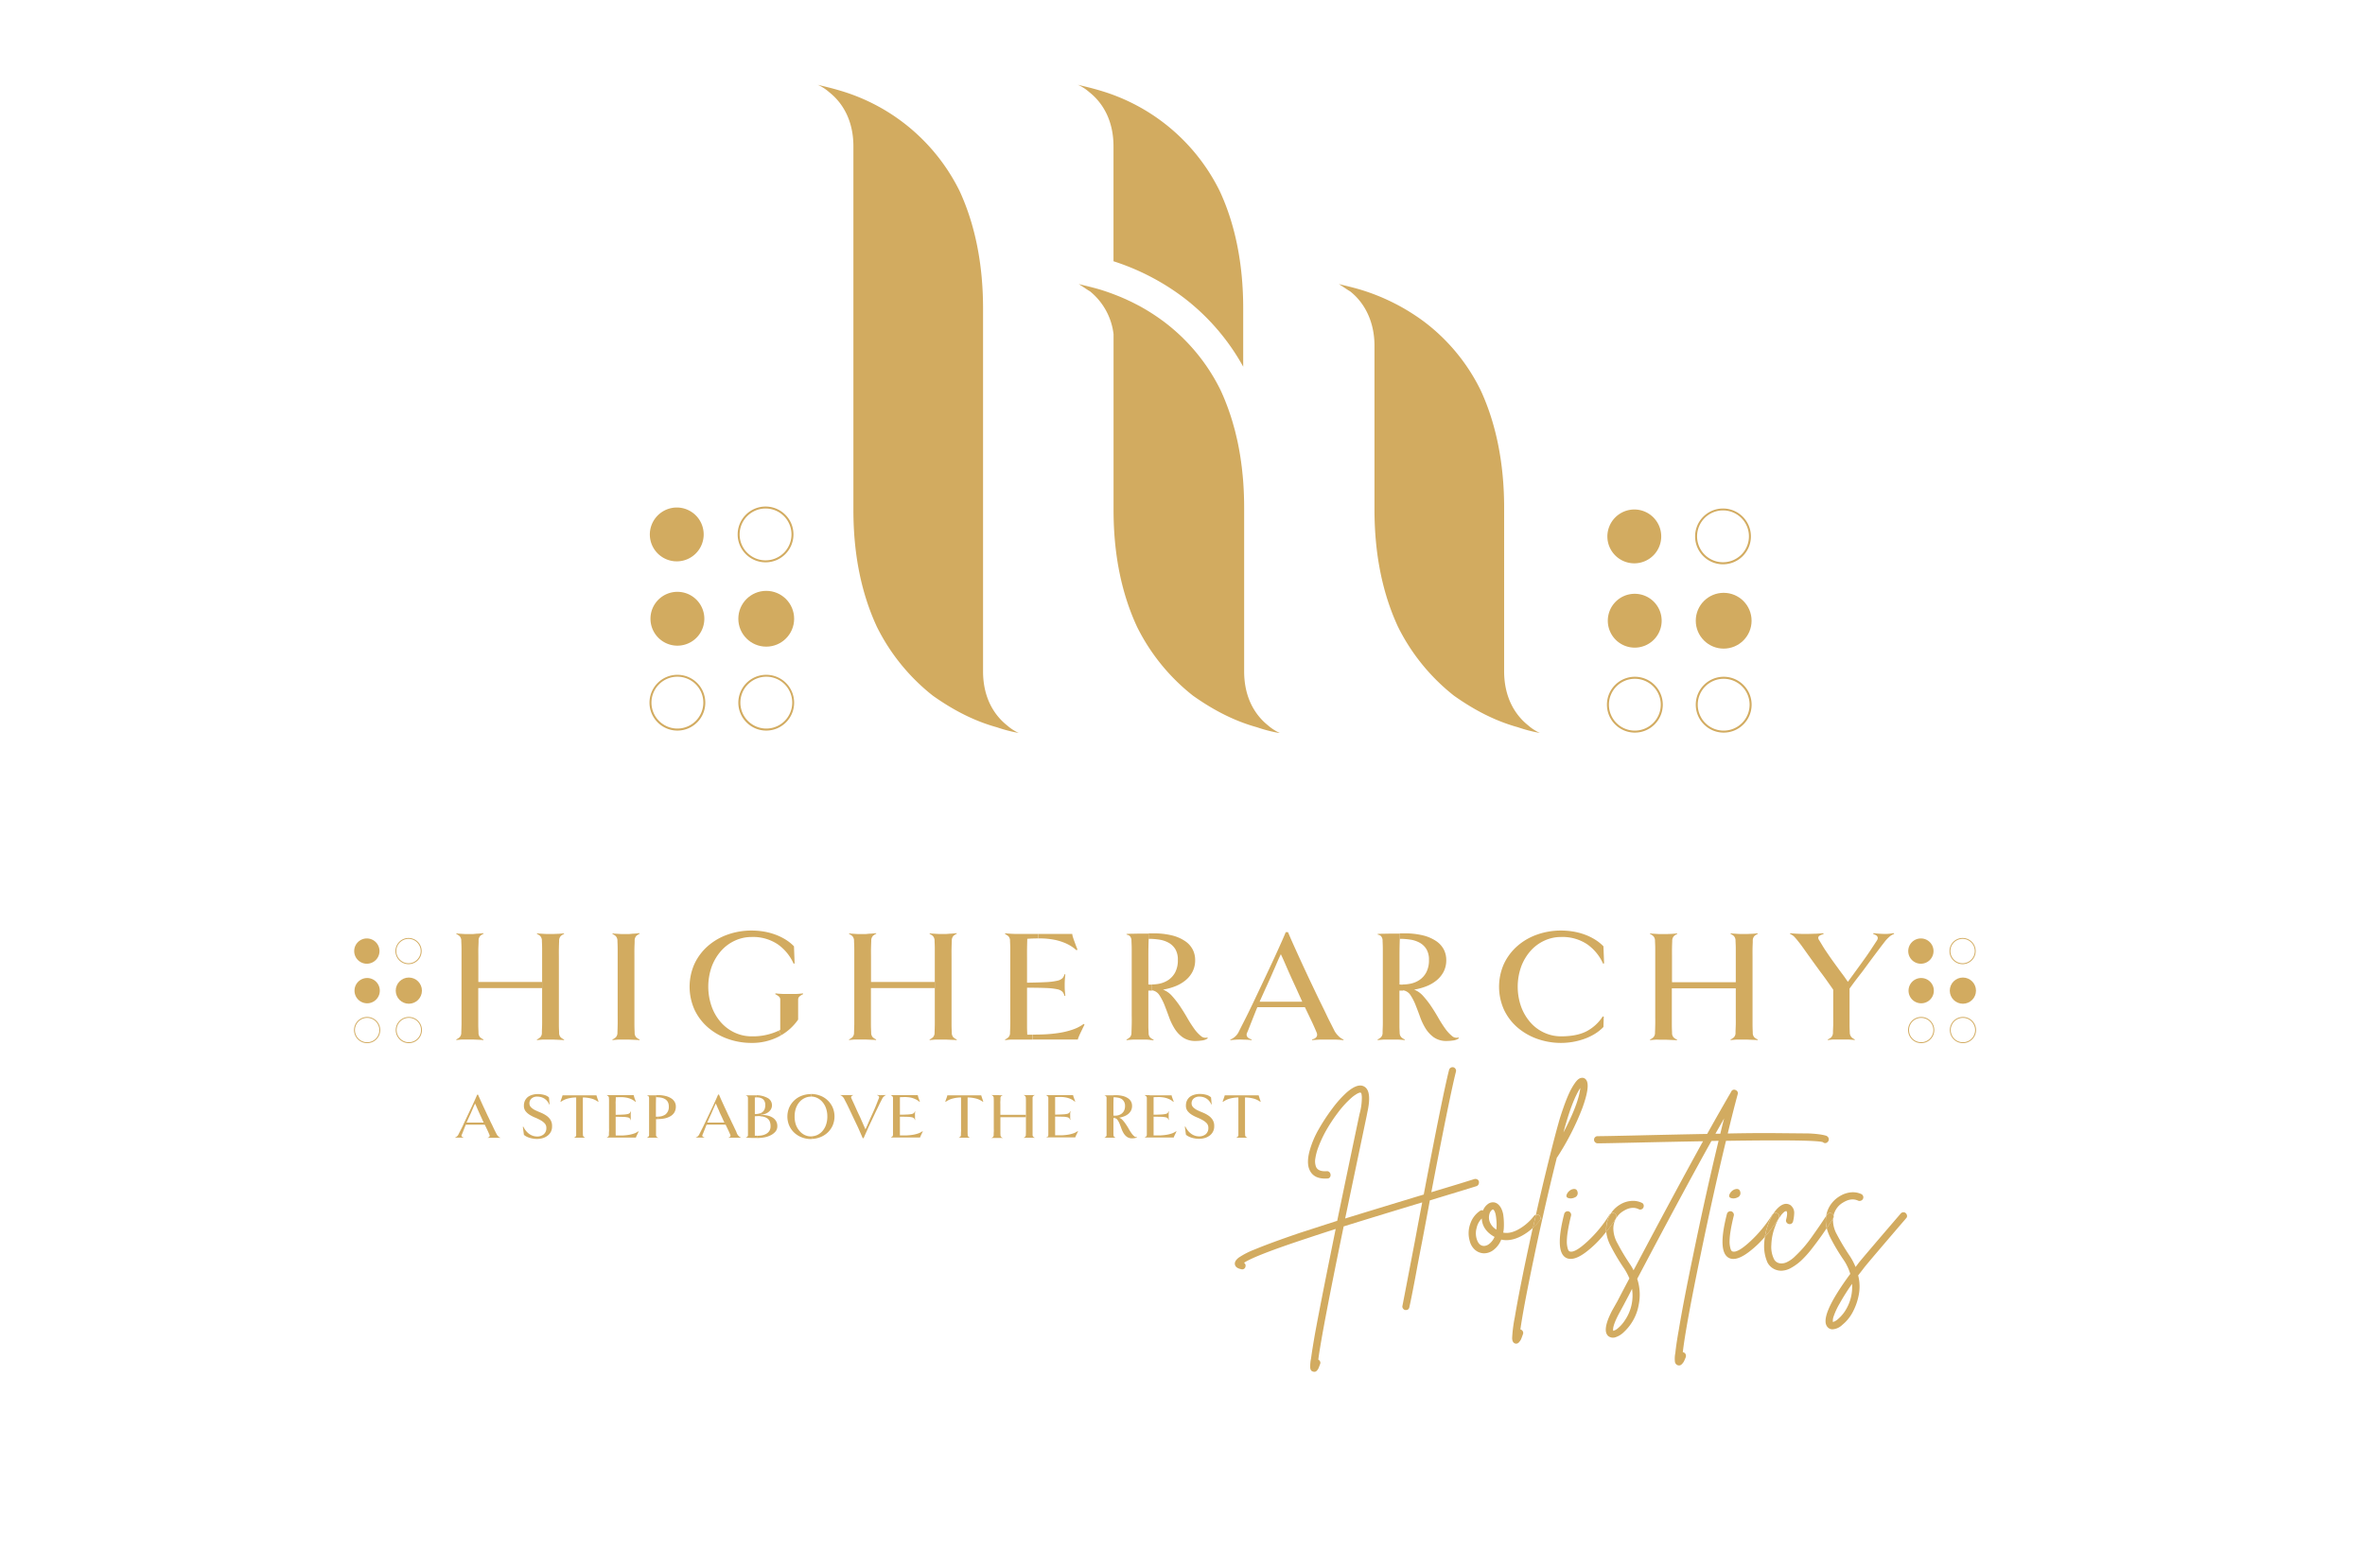 <svg id="Layer_1" data-name="Layer 1" xmlns="http://www.w3.org/2000/svg" viewBox="0 0 1137.35 754.45"><defs><style>.cls-1{fill:#d2ab60;}</style></defs><circle class="cls-1" cx="828.93" cy="298.6" r="13.42"/><path class="cls-1" d="M828.93,325.56A13.43,13.43,0,1,1,815.51,339,13.43,13.43,0,0,1,828.93,325.56ZM841.4,339a12.47,12.47,0,1,0-12.47,12.47A12.49,12.49,0,0,0,841.4,339Z"/><path class="cls-1" d="M828.61,244.62A13.42,13.42,0,1,1,815.19,258,13.43,13.43,0,0,1,828.61,244.62ZM841.08,258a12.47,12.47,0,1,0-12.47,12.47A12.48,12.48,0,0,0,841.08,258Z"/><path class="cls-1" d="M786.21,325.56A13.43,13.43,0,1,1,772.79,339,13.43,13.43,0,0,1,786.21,325.56ZM798.68,339a12.47,12.47,0,1,0-12.47,12.47A12.49,12.49,0,0,0,798.68,339Z"/><path class="cls-1" d="M786.21,285.65a12.95,12.95,0,1,1-13,13A12.94,12.94,0,0,1,786.21,285.65Z"/><path class="cls-1" d="M785.89,245.09A12.95,12.95,0,1,1,773,258,13,13,0,0,1,785.89,245.09Z"/><path class="cls-1" d="M735.07,349.07a21.71,21.71,0,0,0,5.45,3.51A69.64,69.64,0,0,1,730,349.85c-11.31-3.11-21.44-8.58-30.79-15.2a97.21,97.21,0,0,1-26.9-33.13C664.92,285.54,661,266.83,661,245V166.27c0-10.91-4.29-20.26-11.7-26.11-2-1.18-3.5-2.34-5.46-3.51,3.13.78,6.64,1.56,10.52,2.72a99.78,99.78,0,0,1,30.8,15.6,92,92,0,0,1,26.89,32.74c7.41,16,11.3,35.08,11.3,56.51V323C723.37,334.26,727.66,343.23,735.07,349.07Z"/><path class="cls-1" d="M615.41,352.58c-.19,0-.39,0-.6-.09l.21.09a68.74,68.74,0,0,1-10.52-2.73c-11.31-3.11-21.44-8.58-30.79-15.2a96.86,96.86,0,0,1-26.9-33.13c-7.41-16-11.29-34.69-11.29-56.12V160.77a31.3,31.3,0,0,0-11.31-20.61c-2-1.18-3.5-2.34-5.46-3.51,3.12.78,6.64,1.56,10.54,2.72,2.12.66,4.19,1.38,6.23,2.15,1.07.41,2.15.84,3.21,1.27a.52.52,0,0,0,.15.06l2.64,1.15c.29.14.57.26.86.41.94.42,1.86.86,2.77,1.33s2.08,1.06,3.1,1.61A99.35,99.35,0,0,1,560.07,155,92,92,0,0,1,587,187.71c.47,1,.9,2,1.33,3a.52.52,0,0,1,.06.15c.38.88.75,1.76,1.09,2.67.12.3.24.6.35.9.24.6.46,1.21.68,1.82.14.36.27.72.39,1.09.35,1,.68,1.94,1,2.93s.61,1.93.9,2.9a5.36,5.36,0,0,1,.14.54c.27.91.53,1.84.78,2.76.11.38.2.75.3,1.14.22.92.45,1.87.67,2.81s.47,2,.68,3.07q.51,2.52.94,5.1c.12.73.24,1.46.34,2.21.16,1.05.3,2.11.43,3.18.08.47.12.93.18,1.41.09.76.17,1.54.24,2.31.06.5.12,1,.15,1.48.11,1.08.2,2.16.27,3.25q.4,5.78.4,11.8V323c0,11.31,4.28,20.28,11.69,26.12A22.07,22.07,0,0,0,615.41,352.58Z"/><path class="cls-1" d="M597.87,148.34V176.4A106.49,106.49,0,0,0,569,143a113.07,113.07,0,0,0-33.51-17.32V70.38c0-11.29-4.29-20.26-11.7-26.1a21.21,21.21,0,0,0-5.46-3.51c3.11.78,6.62,1.55,10.52,2.73a93.41,93.41,0,0,1,57.69,48.33C594,107.81,597.87,126.91,597.87,148.34Z"/><path class="cls-1" d="M484.46,349.07a21.71,21.71,0,0,0,5.45,3.51,69,69,0,0,1-10.52-2.73c-11.31-3.11-21.44-8.58-30.79-15.2a97.09,97.09,0,0,1-26.9-33.13c-7.41-16-11.29-34.69-11.29-56.12v-175c0-11.29-4.29-20.26-11.7-26.1a21.21,21.21,0,0,0-5.46-3.51c3.13.78,6.62,1.55,10.52,2.73a93.41,93.41,0,0,1,57.69,48.33c7.4,16,11.3,35.08,11.3,56.51V323C472.76,334.26,477.05,343.23,484.46,349.07Z"/><circle class="cls-1" cx="368.49" cy="297.65" r="13.42"/><path class="cls-1" d="M368.49,324.61A13.42,13.42,0,1,1,355.07,338,13.43,13.43,0,0,1,368.49,324.61ZM381,338a12.47,12.47,0,1,0-12.47,12.47A12.49,12.49,0,0,0,381,338Z"/><path class="cls-1" d="M368.17,243.67a13.42,13.42,0,1,1-13.42,13.42A13.43,13.43,0,0,1,368.17,243.67Zm12.47,13.42a12.47,12.47,0,1,0-12.47,12.47A12.48,12.48,0,0,0,380.64,257.09Z"/><path class="cls-1" d="M325.77,324.61A13.42,13.42,0,1,1,312.35,338,13.43,13.43,0,0,1,325.77,324.61ZM338.24,338a12.47,12.47,0,1,0-12.47,12.47A12.49,12.49,0,0,0,338.24,338Z"/><path class="cls-1" d="M325.77,284.7a12.95,12.95,0,1,1-12.95,12.95A12.94,12.94,0,0,1,325.77,284.7Z"/><path class="cls-1" d="M325.45,244.14a12.95,12.95,0,1,1-12.94,12.95A13,13,0,0,1,325.45,244.14Z"/><circle class="cls-1" cx="943.97" cy="476.55" r="6.3"/><path class="cls-1" d="M944,489.65a5.86,5.86,0,1,0,5.85,5.86A5.86,5.86,0,0,0,944,489.65Zm0,12.16a6.3,6.3,0,1,1,6.3-6.3A6.31,6.31,0,0,1,944,501.81Z"/><path class="cls-1" d="M943.82,463.37a5.86,5.86,0,1,0-5.85-5.85A5.86,5.86,0,0,0,943.82,463.37Zm-6.3-5.85a6.3,6.3,0,1,1,6.3,6.3A6.31,6.31,0,0,1,937.52,457.52Z"/><path class="cls-1" d="M923.92,470.48a6.08,6.08,0,1,1-6.08,6.07A6.07,6.07,0,0,1,923.92,470.48Z"/><path class="cls-1" d="M923.77,451.44a6.08,6.08,0,1,1-6.08,6.08A6.08,6.08,0,0,1,923.77,451.44Z"/><path class="cls-1" d="M929.77,495.51a5.85,5.85,0,1,0-5.85,5.85A5.86,5.86,0,0,0,929.77,495.51Zm.45,0a6.3,6.3,0,1,1-6.3-6.3A6.31,6.31,0,0,1,930.22,495.51Z"/><path class="cls-1" d="M878.5,590.79c.93-1.4,2-2.94,3-4.63a.35.35,0,0,0,.05-.08c0,.24,0,.48-.05.72a14.37,14.37,0,0,0,1.9,7.09,108.77,108.77,0,0,0,6.15,10.26,30,30,0,0,1,2.8,5.33c.48-.6,1-1.27,1.53-2q2.54-3.16,20.16-23.67a1.72,1.72,0,0,1,1.17-.64,1.53,1.53,0,0,1,1.27.41,1.94,1.94,0,0,1,.63,1.22,1.45,1.45,0,0,1-.45,1.26q-17.54,20.43-20.06,23.59c-1,1.33-2,2.62-3,3.89a21.2,21.2,0,0,1,.18,9.94,29,29,0,0,1-3.07,8.22,19.48,19.48,0,0,1-4.7,5.6,7.45,7.45,0,0,1-4.7,2.17,3.09,3.09,0,0,1-2.26-.9q-4.79-4.61,10.76-25.76a24.48,24.48,0,0,0-3.16-6.68,96.08,96.08,0,0,1-6.69-11.3A21.79,21.79,0,0,1,878.5,590.79Zm8.65,40.11a21.22,21.22,0,0,0,3.52-13.29,104.22,104.22,0,0,0-6.1,9.67,33.88,33.88,0,0,0-2.8,6.1,6.09,6.09,0,0,0-.32,2.58,5.78,5.78,0,0,0,2.44-1.4A17.68,17.68,0,0,0,887.15,630.9Z"/><path class="cls-1" d="M881.81,584.9a1.32,1.32,0,0,1-.22,1.18,11.89,11.89,0,0,1,.2-1.24Z"/><path class="cls-1" d="M881.05,583.77a1.86,1.86,0,0,1,.74,1.07,11.89,11.89,0,0,0-.2,1.24.35.35,0,0,1-.05.08c-1.09,1.69-2.11,3.23-3,4.63a13.72,13.72,0,0,1-.48-4.17,14.79,14.79,0,0,1,.18-1.66l.45-.69a1.8,1.8,0,0,1,1.09-.73A1.56,1.56,0,0,1,881.05,583.77Z"/><path class="cls-1" d="M878.2,585a13.39,13.39,0,0,1,1.76-4.85,14,14,0,0,1,4.75-4.7A12.49,12.49,0,0,1,890,573.6a9.76,9.76,0,0,1,5.15.82,1.81,1.81,0,0,1,.86,1,1.71,1.71,0,0,1-1.09,2.17,1.79,1.79,0,0,1-1.31,0q-3.25-1.53-7.13.81a9.6,9.6,0,0,0-4.73,6.45,1.86,1.86,0,0,0-.74-1.07,1.56,1.56,0,0,0-1.31-.23,1.8,1.8,0,0,0-1.09.73Z"/><path class="cls-1" d="M880.6,499.07a3.35,3.35,0,0,0,.89-2.33c0-1.18.09-2.36.12-3.52s0-2.5,0-4,0-3.33,0-5.42,0-4.66,0-7.71q-1.4-2-3.1-4.41c-1.13-1.6-2.22-3.07-3.25-4.42l-3.56-4.91-2.56-3.57-1.9-2.67c-.54-.77-1.09-1.52-1.66-2.25-.78-1-1.56-2-2.36-2.86a5.84,5.84,0,0,0-2.37-1.71l.08-.38c.36.05.87.1,1.51.15s1.32.09,2,.12l2,.08,1.59,0,1.82,0,2.67-.08c.93,0,1.81-.07,2.63-.12s1.4-.1,1.71-.15l.15.38c-.26.11-.58.22-1,.35a4.37,4.37,0,0,0-1,.51,1.25,1.25,0,0,0-.58.77,1.75,1.75,0,0,0,.35,1.24c.72,1.19,1.4,2.28,2,3.29s1.34,2.07,2.09,3.18,1.61,2.35,2.59,3.72,2.17,3,3.57,4.91c1,1.35,1.79,2.38,2.28,3.1s.94,1.37,1.36,1.94l3.95-5.42,2.9-4c.8-1.11,1.56-2.18,2.29-3.22s1.44-2.1,2.17-3.21,1.6-2.44,2.63-4a2.37,2.37,0,0,0,.43-1.28,1.53,1.53,0,0,0-.39-.89,2.53,2.53,0,0,0-.89-.62l-.93-.39.08-.38c.67.1,1.6.19,2.78.27s2.17.11,2.95.11a17.6,17.6,0,0,0,2.13-.11l2.05-.27.08.38a7,7,0,0,0-2.4,1.48,16.7,16.7,0,0,0-2.4,2.63c-.88,1.13-1.64,2.13-2.29,3l-2.05,2.71c-.73,1-1.55,2.07-2.48,3.33l-3.56,4.84-3,3.88c-1.13,1.49-2.22,3-3.25,4.41V489c0,1.57,0,2.94,0,4.1s.06,2.37.11,3.6a3.35,3.35,0,0,0,.9,2.33,7.8,7.8,0,0,0,1.51,1l-.08.31a10.52,10.52,0,0,0-1.28-.16c-.59-.05-1.23-.09-1.9-.12l-1.89,0h-2.75l-1.9,0q-1,0-1.86.12a10.25,10.25,0,0,0-1.28.16l-.08-.31A7.8,7.8,0,0,0,880.6,499.07Z"/><path class="cls-1" d="M853.62,590.14a26.35,26.35,0,0,0-1.76,8.63,13.23,13.23,0,0,0,1.22,6.82,3.73,3.73,0,0,0,2.62,2.08,5.67,5.67,0,0,0,3.48-.45,14,14,0,0,0,4.15-2.94c1.48-1.41,2.82-2.8,4-4.15a64,64,0,0,0,4.21-5.43q2.38-3.37,3.66-5.24c.75-1.1,1.75-2.6,3-4.5a14.79,14.79,0,0,0-.18,1.66,13.72,13.72,0,0,0,.48,4.17c-.77,1.15-1.49,2.2-2.15,3.15q-2.22,3.16-5,6.73a49,49,0,0,1-5.1,5.69,25.2,25.2,0,0,1-4.84,3.53,10,10,0,0,1-4.79,1.4,7.61,7.61,0,0,1-1.63-.18,7.39,7.39,0,0,1-5-3.8,19.46,19.46,0,0,1-1.58-8.9,28.45,28.45,0,0,1,.36-3.44l.46-.54a80.57,80.57,0,0,0,6.1-8.27l.08.05A21.59,21.59,0,0,0,853.62,590.14Z"/><path class="cls-1" d="M852.77,583.9a2,2,0,0,1,.72-.36,1.73,1.73,0,0,1,1.31.18,1.54,1.54,0,0,1,.76,1.09,1.92,1.92,0,0,1-.22,1.35,80.57,80.57,0,0,1-6.1,8.27l-.46.54a31.78,31.78,0,0,1,1.59-6.09A24.55,24.55,0,0,1,852.77,583.9Z"/><path class="cls-1" d="M853.49,583.54a2,2,0,0,0-.72.36,15.31,15.31,0,0,1,2.16-2.71q2.76-2.7,5.2-1.89a3.81,3.81,0,0,1,1,.49,5.19,5.19,0,0,1,1.08,1.27,4.41,4.41,0,0,1,.64,2.48,18.7,18.7,0,0,1-.55,4,1.73,1.73,0,0,1-.76,1.09,1.76,1.76,0,0,1-2.4-.64,1.58,1.58,0,0,1-.18-1.26c.6-2.29.63-3.68.09-4.16a2.41,2.41,0,0,0-1.13.54,10,10,0,0,0-2,2.4c-.16.23-.31.47-.46.72l-.08-.05a1.92,1.92,0,0,0,.22-1.35,1.54,1.54,0,0,0-.76-1.09A1.73,1.73,0,0,0,853.49,583.54Z"/><path class="cls-1" d="M836.9,573.33a2.19,2.19,0,0,1-1.35,2.71,4.52,4.52,0,0,1-2.08.46c-1.75-.12-2.29-.85-1.63-2.17a4.5,4.5,0,0,1,2.35-2.17C835.7,571.68,836.6,572.07,836.9,573.33Z"/><path class="cls-1" d="M833.78,450.23a7.79,7.79,0,0,0-1.55-1l.08-.31a5.62,5.62,0,0,0,1.35.19l1.86.12c.65.05,1.28.07,1.9.07h1.4l1.35,0,1.9-.08c.67,0,1.3-.07,1.9-.12s1-.1,1.28-.15l.07.31a6.22,6.22,0,0,0-1.59,1,3.29,3.29,0,0,0-.81,2.36c0,1.24-.09,2.52-.11,3.84s0,2.83,0,4.53V488.3c0,1.71,0,3.23,0,4.57s.06,2.64.11,3.87a3.14,3.14,0,0,0,.81,2.33,7,7,0,0,0,1.59,1l-.07.31a8.76,8.76,0,0,0-1.28-.12l-1.9-.08-1.9-.08-1.35,0h-1.4l-1.9,0q-1,0-1.86.12c-.59,0-1,.1-1.35.16l-.08-.31a9.09,9.09,0,0,0,1.55-1,3,3,0,0,0,.85-2.33c0-1.23.09-2.5.12-3.79s0-2.76,0-4.41v-28.2c0-1.55,0-2.93,0-4.14s-.07-2.42-.12-3.61A3.17,3.17,0,0,0,833.78,450.23Z"/><path class="cls-1" d="M830.49,584a1.65,1.65,0,0,1,.81-1.09,1.68,1.68,0,0,1,1.31-.18,1.65,1.65,0,0,1,1,.81,1.61,1.61,0,0,1,.18,1.27q-1.08,4.34-1.58,7.64a31.19,31.19,0,0,0-.45,5,12,12,0,0,0,.36,2.85,3.88,3.88,0,0,0,.54,1.35,1.71,1.71,0,0,0,.41.32q2.34,1,8.54-4.7a61.92,61.92,0,0,0,10.71-13,1.58,1.58,0,0,1,.41-.37,24.55,24.55,0,0,0-2.4,5,31.78,31.78,0,0,0-1.59,6.09,49.17,49.17,0,0,1-7.58,7.19c-3,2.29-5.5,3.43-7.55,3.43a4.67,4.67,0,0,1-1.9-.36Q825.71,602.62,830.49,584Z"/><path class="cls-1" d="M796.79,500.11c-.64,0-1.26.07-1.85.12s-1.05.1-1.36.16l-.08-.31a8.72,8.72,0,0,0,1.55-1,3,3,0,0,0,.85-2.33c.06-1.23.09-2.52.12-3.87s0-2.86,0-4.57V461c0-1.7,0-3.22,0-4.53s-.06-2.6-.12-3.84a3.17,3.17,0,0,0-.85-2.36,7.51,7.51,0,0,0-1.55-1l.08-.31a5.63,5.63,0,0,0,1.36.19l1.85.12c.65.05,1.28.07,1.9.07h1.4l1.35,0,1.9-.08c.67,0,1.3-.07,1.9-.12s1-.1,1.28-.15l.07.31a6.17,6.17,0,0,0-1.58,1,3.25,3.25,0,0,0-.82,2.36c-.05,1.19-.09,2.39-.11,3.61s0,2.59,0,4.14v12.08h30.75v2.95H804v13.17c0,1.65,0,3.12,0,4.41s.06,2.56.11,3.79a3.1,3.1,0,0,0,.82,2.33,7,7,0,0,0,1.58,1l-.07.31a8.76,8.76,0,0,0-1.28-.12l-1.9-.08-1.9-.08-1.35,0h-1.4Z"/><path class="cls-1" d="M777.08,586.16a76.25,76.25,0,0,1-4.59,6.41,12,12,0,0,1,0-1.89,14,14,0,0,1,1.9-6.46,3.54,3.54,0,0,1,.26-.41,2,2,0,0,1,.6-.27,1.73,1.73,0,0,1,1.31.18,1.51,1.51,0,0,1,.76,1.09A1.87,1.87,0,0,1,777.08,586.16Z"/><path class="cls-1" d="M879.1,547a1.59,1.59,0,0,1,.37,1.26,1.78,1.78,0,0,1-.64,1.18,1.53,1.53,0,0,1-2.17,0q-3.7-1.28-46.62-.64-6,24.85-12,53.86-7.24,34.8-8.77,47.81a.8.8,0,0,1,.36.09,1.66,1.66,0,0,1,1,.9,2.09,2.09,0,0,1,.09,1.36c-.37.9-.65,1.58-.86,2a5.31,5.31,0,0,1-1,1.35,1.83,1.83,0,0,1-1.36.68,2.64,2.64,0,0,1-.63-.09,2.07,2.07,0,0,1-1.4-1.9,12.94,12.94,0,0,1,.23-4.06q.36-3.89,1.62-10.94,2.26-13.63,6.78-35.33,6.06-29.55,12.38-55.76c-1.14.06-2.29.09-3.43.09q-13.56,24.32-35.7,66.33a24.31,24.31,0,0,1,.72,12.47,23.32,23.32,0,0,1-7,13,10.2,10.2,0,0,1-4.16,2.62,3.73,3.73,0,0,1-3.34-.45q-3.35-2.62,1.71-12.38L777.8,626q3.8-7.32,5.79-11a29.44,29.44,0,0,0-2.53-4.79,98.41,98.41,0,0,1-6.6-11.11,18.37,18.37,0,0,1-2-6.52,76.25,76.25,0,0,0,4.59-6.41l.07,0a10.52,10.52,0,0,0-1.25,4.66,14.7,14.7,0,0,0,2,7.28,101.68,101.68,0,0,0,6.1,10.17,25.13,25.13,0,0,1,1.62,2.8Q806.09,572.34,819,549q-11.93.19-31.72.64-16.08.36-18.89.36h-.09a1.71,1.71,0,0,1-1.17-.5,1.59,1.59,0,0,1-.54-1.22,1.66,1.66,0,0,1,.49-1.22,1.68,1.68,0,0,1,1.22-.5q2.9,0,18.89-.36,19-.45,33.8-.72,6.13-11,11.57-20.33a1.49,1.49,0,0,1,2.12-.77,1.58,1.58,0,0,1,1,2q-2.18,8-4.79,18.89,13.54-.27,22.64-.18l14,.13a52.23,52.23,0,0,1,7.46.46,22.66,22.66,0,0,1,3.12.63A2.1,2.1,0,0,1,879.1,547Zm-51.78-1.63c.6-2.59,1.21-5,1.81-7.32q-1.89,3.35-4.16,7.32h2.35ZM781.51,635a21,21,0,0,0,3.34-15c-.48,1-1.22,2.47-2.21,4.34s-1.58,3-1.76,3.34l-2.45,4.52c-2,3.86-2.92,6.51-2.62,8a5.67,5.67,0,0,0,2.44-1.4A16.48,16.48,0,0,0,781.51,635Z"/><path class="cls-1" d="M777.08,586.16a1.87,1.87,0,0,0,.22-1.35,1.51,1.51,0,0,0-.76-1.09,1.73,1.73,0,0,0-1.31-.18,2,2,0,0,0-.6.27,13.24,13.24,0,0,1,4.44-4.33,11.9,11.9,0,0,1,5.33-1.76,9.73,9.73,0,0,1,5.06.85,1.52,1.52,0,0,1,.95.95,1.79,1.79,0,0,1-.09,1.36,1.62,1.62,0,0,1-1,.9,1.55,1.55,0,0,1-1.31-.13q-3.25-1.54-7.13.81a9.91,9.91,0,0,0-3.73,3.74Z"/><path class="cls-1" d="M762,499.73a34.2,34.2,0,0,1-5.54,1.47,34.07,34.07,0,0,1-17.12-1.43,30,30,0,0,1-9.53-5.46,25.92,25.92,0,0,1-6.5-8.52,27,27,0,0,1,0-22.24,26.25,26.25,0,0,1,6.5-8.55,28.89,28.89,0,0,1,9.53-5.46,34.08,34.08,0,0,1,11.39-1.9,35.7,35.7,0,0,1,5.73.46,30.47,30.47,0,0,1,5.54,1.44,26.41,26.41,0,0,1,5,2.4,20.55,20.55,0,0,1,4.11,3.29l.31,8.21-.47.15a22.71,22.71,0,0,0-7.7-9.37,21.39,21.39,0,0,0-12.51-3.48,18.93,18.93,0,0,0-8,1.74,20.09,20.09,0,0,0-6.62,4.88,24.12,24.12,0,0,0-4.54,7.55,28.87,28.87,0,0,0,0,19.52,24.12,24.12,0,0,0,4.54,7.55,19.57,19.57,0,0,0,6.62,4.84,19.21,19.21,0,0,0,8,1.71q7.43,0,12.12-2.36a20.9,20.9,0,0,0,7.94-7.25l.46.16-.15,4.95a21,21,0,0,1-4.11,3.3A27.68,27.68,0,0,1,762,499.73Z"/><path class="cls-1" d="M758.64,573.33a2.19,2.19,0,0,1-1.35,2.71,4.49,4.49,0,0,1-2.08.46c-1.75-.12-2.29-.85-1.63-2.17a4.5,4.5,0,0,1,2.35-2.17C757.44,571.68,758.34,572.07,758.64,573.33Z"/><path class="cls-1" d="M752.23,584a1.65,1.65,0,0,1,.81-1.09,1.68,1.68,0,0,1,1.31-.18,1.65,1.65,0,0,1,1,.81,1.61,1.61,0,0,1,.18,1.27q-1.08,4.34-1.58,7.64a31.19,31.19,0,0,0-.45,5,12,12,0,0,0,.36,2.85,3.88,3.88,0,0,0,.54,1.35,1.71,1.71,0,0,0,.41.32q2.35,1,8.54-4.7a61.92,61.92,0,0,0,10.71-13,2.09,2.09,0,0,1,.53-.46,3.54,3.54,0,0,0-.26.41,14,14,0,0,0-1.9,6.46,12,12,0,0,0,0,1.89c-.48.61-1,1.23-1.51,1.86a49.88,49.88,0,0,1-8,7.73q-4.47,3.44-7.55,3.43a4.7,4.7,0,0,1-1.9-.36Q747.45,602.62,752.23,584Z"/><path class="cls-1" d="M740.48,587.07a1.57,1.57,0,0,0,.35-.75l.86.19q-2,8.81-3.87,17.86-5.21,24.72-6.65,35.2h.18a1.78,1.78,0,0,1,1,.91,1.59,1.59,0,0,1,.05,1.35c-.36,1-.65,1.79-.86,2.31a5.57,5.57,0,0,1-1,1.49,1.8,1.8,0,0,1-1.35.72,2.72,2.72,0,0,1-.64-.09q-1.26-.45-1.35-2.49a67.12,67.12,0,0,1,1.26-10q1.63-9.76,4.88-25.48,1.91-9.1,3.81-17.71A28,28,0,0,0,740.48,587.07Z"/><path class="cls-1" d="M737.24,590.6q.71-3.18,1.41-6.29l.21,0a1.74,1.74,0,0,1,1.31.36,1.68,1.68,0,0,1,.67,1.17,1.8,1.8,0,0,1,0,.52,1.57,1.57,0,0,1-.35.75A28,28,0,0,1,737.24,590.6Z"/><path class="cls-1" d="M740.17,584.63a1.74,1.74,0,0,0-1.31-.36l-.21,0q4.86-21.55,9.69-39.8.64-2.35,1.36-4.93t2.08-6.46q1.35-3.89,2.66-6.82a31.31,31.31,0,0,1,2.94-5.24c1.08-1.54,2.11-2.37,3.07-2.49a2.26,2.26,0,0,1,2.44,1.08q1.9,2.8-1.85,13.24a126.75,126.75,0,0,1-12.15,23.82l-.18.18q-3.62,14.42-7,29.62l-.86-.19a1.8,1.8,0,0,0,0-.52A1.68,1.68,0,0,0,740.17,584.63Zm11.7-39.85q7.23-13.65,8.13-21.42Q756,529.33,751.87,544.78Z"/><path class="cls-1" d="M738.65,584.31q-.71,3.11-1.41,6.29a26.51,26.51,0,0,1-5.61,4q-5.16,2.71-9.67,1.72a11.52,11.52,0,0,1-3.53,4.83,7.5,7.5,0,0,1-4.7,1.76h-.09a6.8,6.8,0,0,1-4.29-1.67,8.28,8.28,0,0,1-2.57-4.38,13.23,13.23,0,0,1,.4-8.45,11.89,11.89,0,0,1,4.57-5.92,1.52,1.52,0,0,1,1.44-.18,6.88,6.88,0,0,1,2.31-3.07,4,4,0,0,1,3.11-.82,4.08,4.08,0,0,1,1.68.77,6.68,6.68,0,0,1,1.53,1.85A10.59,10.59,0,0,1,723,584.9a34.15,34.15,0,0,1,.18,6.24q-.09.9-.27,1.8,3.43.72,7.64-1.72a24.38,24.38,0,0,0,7.18-6.32A1.7,1.7,0,0,1,738.65,584.31Zm-19,6.64a22.67,22.67,0,0,0,0-3.75c-.09-1.05-.19-1.91-.31-2.57a7.78,7.78,0,0,0-.45-1.63,4.23,4.23,0,0,0-.5-.9c-.15-.18-.26-.27-.32-.27H718c-.24,0-.54.19-.9.59a3.81,3.81,0,0,0-.82,1.58,6.1,6.1,0,0,0,.19,3.88,7.65,7.65,0,0,0,3.16,3.62Zm-3.21,7.23a8.71,8.71,0,0,0,2.3-3.16q-5.87-3.25-6.14-8.86a9.09,9.09,0,0,0-2.49,4.61,9.26,9.26,0,0,0,0,5.06c.66,2.35,1.87,3.53,3.61,3.53A4.23,4.23,0,0,0,716.4,598.18Z"/><path class="cls-1" d="M639.54,566.37a1.43,1.43,0,0,1-1.17.55q-6.69.45-8.68-4.34c-.9-2.11-.89-5,0-8.54a44.28,44.28,0,0,1,4.43-10.71,92.33,92.33,0,0,1,6.68-10.17,53.1,53.1,0,0,1,6.83-7.63q5.42-4.69,8.49-2.8,3.71,2.16,1.45,12.38l-.37,1.89q-5.78,27.57-10.3,49.16,12.28-3.79,35.79-10.93l.63-.18a6.67,6.67,0,0,0,.72-.23,1.82,1.82,0,0,1,.64-.13q9.21-48.35,12.19-60a1.7,1.7,0,0,1,.82-1.08,1.68,1.68,0,0,1,1.31-.18,1.65,1.65,0,0,1,1,.81,1.6,1.6,0,0,1,.18,1.27q-2.89,11.38-11.84,58,14.82-4.43,20.69-6.32a1.86,1.86,0,0,1,1.32.13,1.47,1.47,0,0,1,.85.95,2.52,2.52,0,0,1,0,1,2,2,0,0,1-.36.77,1.64,1.64,0,0,1-.72.54q-6.06,1.9-22.5,6.87-1.28,7-3.62,19.34c-1.26,6.45-2.18,11.23-2.75,14.37s-1.21,6.47-1.9,10-1.22,6.11-1.58,7.68a1.56,1.56,0,0,1-1.72,1.35h-.36a1.86,1.86,0,0,1-1-.76,1.56,1.56,0,0,1-.23-1.31q1-5.07,6.15-32,2.18-11.76,3.34-17.63a.17.17,0,0,0-.13,0,.2.2,0,0,1-.14,0q-24.76,7.5-37.5,11.48-10.49,50.88-12.2,64.07a1.93,1.93,0,0,1,.86.9,1.45,1.45,0,0,1,0,1.27c-.3.84-.54,1.48-.72,1.9a4.32,4.32,0,0,1-.81,1.22,1.61,1.61,0,0,1-1.18.59,2.71,2.71,0,0,1-.63-.1c-.84-.18-1.31-.81-1.4-1.89a17.66,17.66,0,0,1,.41-4.52q.54-4.15,1.89-11.84,2.44-13.29,7.23-37,1.28-6.33,2.71-13.38-7.86,2.53-14.09,4.61-24.68,8.14-30,11.66a1.62,1.62,0,0,1,.73,1.72,1.59,1.59,0,0,1-1.72,1.44.8.8,0,0,1-.36-.09c-1.93-.36-3-1.23-3.07-2.62,0-1,.63-1.94,1.89-2.93a37.93,37.93,0,0,1,7.68-3.93q7.6-3.17,21.78-8l17.9-5.78q4.61-22.32,10.66-51.06l.45-1.81a28.54,28.54,0,0,0,.72-5.64,10.06,10.06,0,0,0-.18-2.62,1,1,0,0,0-.36-.5.92.92,0,0,0-.58,0,6.68,6.68,0,0,0-1.5.72,16.42,16.42,0,0,0-2.34,1.72,46.45,46.45,0,0,0-6.65,7.32,77,77,0,0,0-6.19,9.58,58.82,58.82,0,0,0-3.07,6.78,26.21,26.21,0,0,0-1.49,5.55,7.62,7.62,0,0,0,.32,3.93c.66,1.63,2.37,2.35,5.15,2.17a1.51,1.51,0,0,1,1.26.41,1.76,1.76,0,0,1,.59,1.22A1.73,1.73,0,0,1,639.54,566.37Z"/><path class="cls-1" d="M678.21,452a34.44,34.44,0,0,0-5.08-.38V449h2.17a36.06,36.06,0,0,1,9.14,1,19.7,19.7,0,0,1,6.28,2.75,11.15,11.15,0,0,1,3.64,4.06,11,11,0,0,1,1.16,5,12,12,0,0,1-1.24,5.58,13.35,13.35,0,0,1-3.33,4.14,18.16,18.16,0,0,1-4.88,2.87,28.89,28.89,0,0,1-6,1.66,11.15,11.15,0,0,1,4.33,3.06,43.41,43.41,0,0,1,3.84,4.92q1.82,2.71,3.48,5.62a60.28,60.28,0,0,0,3.29,5.15,18.18,18.18,0,0,0,3.22,3.52,3.25,3.25,0,0,0,3.21.74l.08.46a6,6,0,0,1-2.79,1,21.69,21.69,0,0,1-3,.23,10.36,10.36,0,0,1-6.12-1.7,14.76,14.76,0,0,1-4-4.26,28.75,28.75,0,0,1-2.67-5.58c-.72-2-1.45-3.92-2.17-5.73a25.3,25.3,0,0,0-2.4-4.69,5.15,5.15,0,0,0-3.33-2.36h-.42v-2.86a18.35,18.35,0,0,0,3.36-.31,12.28,12.28,0,0,0,4.61-1.82,10.19,10.19,0,0,0,3.33-3.72,12.28,12.28,0,0,0,1.28-5.93,9.71,9.71,0,0,0-1.24-5.23,8.83,8.83,0,0,0-3.25-3.09A13.39,13.39,0,0,0,678.21,452Z"/><path class="cls-1" d="M674,499.07a7.17,7.17,0,0,0,1.58,1l-.07.31a10.52,10.52,0,0,0-1.28-.16q-.88-.08-1.86-.12l-1.86,0h-2.75l-1.93,0c-.68,0-1.32.07-1.94.12a10.63,10.63,0,0,0-1.32.16l-.07-.31a9,9,0,0,0,1.54-1,3.06,3.06,0,0,0,.86-2.33c0-1.23.09-2.52.11-3.87s0-2.85,0-4.53V461c0-1.7,0-3.22,0-4.53s-.06-2.6-.11-3.84a3.28,3.28,0,0,0-.78-2.32,2.71,2.71,0,0,0-1.55-.7l-.07-.31a22,22,0,0,1,2.32-.11l4.06-.08c1.48,0,2.84,0,4.11,0h.19v2.56q-.15,3.48-.15,8.87v13.05c.55.05,1.11.08,1.67.08v2.86H673v13.71c0,1.24,0,2.36,0,3.37s.06,2.08.11,3.21A3.14,3.14,0,0,0,674,499.07Z"/><path class="cls-1" d="M614.42,462.39l-1.35,3.14c-.5,1.14-1.08,2.48-1.75,4s-1.57,3.54-2.71,6l-2.86,6.35h20.52l-2.94-6.5c-1.34-2.89-2.36-5.13-3.06-6.7s-1.27-2.87-1.7-3.88l-1.17-2.67c-.33-.77-.81-1.81-1.43-3.1C615.35,460.31,614.83,461.44,614.42,462.39ZM632,499.69a3.24,3.24,0,0,0,.89-.62,1.92,1.92,0,0,0,.5-.93,2.67,2.67,0,0,0-.19-1.4c-.73-1.75-1.51-3.53-2.37-5.34s-1.95-4.1-3.29-6.89H604.66c-.57,1.39-1.07,2.64-1.51,3.75l-1.24,3.14c-.39,1-.75,1.9-1.08,2.75s-.69,1.72-1.05,2.59a2.05,2.05,0,0,0-.23,1.4,2.08,2.08,0,0,0,.54.93,3,3,0,0,0,.93.62l.93.39-.08.31a23.16,23.16,0,0,0-2.55-.24c-1,0-1.94-.07-2.71-.07s-1.54,0-2.44.07-1.72.13-2.44.24l-.08-.31a7.51,7.51,0,0,0,4.18-3.95c.62-1.24,1.24-2.47,1.86-3.68s1.32-2.6,2.09-4.15,1.65-3.35,2.64-5.42,2.16-4.57,3.56-7.51,2.73-5.77,4-8.48,2.46-5.23,3.52-7.56,2-4.41,2.83-6.27,1.5-3.41,2-4.65h1.09q.76,1.86,2,4.65t2.83,6.27c1.05,2.33,2.22,4.84,3.48,7.56s2.6,5.53,4,8.48,2.58,5.41,3.56,7.39,1.83,3.72,2.52,5.19,1.34,2.79,1.94,3.95,1.2,2.37,1.82,3.61a10.49,10.49,0,0,0,2.17,2.94,7.32,7.32,0,0,0,2.4,1.63l-.08.31c-.36-.06-.85-.11-1.47-.16s-1.28-.09-2-.12l-2,0h-3.22l-2.36,0c-.82,0-1.61.07-2.36.12a15.11,15.11,0,0,0-1.59.16l-.08-.31Z"/><path class="cls-1" d="M598.8,545.91a1.22,1.22,0,0,0,.34.93,4.32,4.32,0,0,0,.62.4l0,.12-.51-.06-.76,0h-2.63l-.76,0-.51.06,0-.12a3.27,3.27,0,0,0,.64-.4,1.25,1.25,0,0,0,.32-.93c0-.5,0-1,0-1.55s0-1.15,0-1.82V527.93a15.94,15.94,0,0,0-3.85.49,9.77,9.77,0,0,0-3.56,1.65l-.15-.15.21-.64c.11-.3.21-.61.33-.94s.22-.64.31-.92a2.91,2.91,0,0,0,.14-.51h16.33a2.17,2.17,0,0,0,.14.51c.09.28.19.59.29.92s.21.64.31.93.17.49.22.62l-.16.15a9.54,9.54,0,0,0-3.55-1.64,16.56,16.56,0,0,0-3.82-.47v14.61c0,.67,0,1.28,0,1.82S598.78,545.41,598.8,545.91Z"/><path class="cls-1" d="M578.48,527.73a7.29,7.29,0,0,0-1.65-.2,4,4,0,0,0-2.79.93,3,3,0,0,0-1,2.23,2.71,2.71,0,0,0,.81,2,7.58,7.58,0,0,0,2,1.38c.81.39,1.69.78,2.64,1.16a14.33,14.33,0,0,1,2.63,1.4,7.07,7.07,0,0,1,2,2,5.51,5.51,0,0,1,.81,3.13,5.46,5.46,0,0,1-2.2,4.52,7.13,7.13,0,0,1-2.36,1.16,9.89,9.89,0,0,1-2.81.39,11.28,11.28,0,0,1-1.72-.14,12,12,0,0,1-1.72-.39,8.7,8.7,0,0,1-1.57-.62,5.43,5.43,0,0,1-1.22-.83l-.53-3.85.25-.09a9.25,9.25,0,0,0,1.41,2.2,8.44,8.44,0,0,0,1.64,1.46,6.74,6.74,0,0,0,1.77.82,6.51,6.51,0,0,0,1.75.26,4.89,4.89,0,0,0,3.24-1.05,3.8,3.8,0,0,0,1.25-3.07,3.1,3.1,0,0,0-.81-2.2,7.84,7.84,0,0,0-2-1.53,23.05,23.05,0,0,0-2.59-1.24,17,17,0,0,1-2.59-1.32,7.78,7.78,0,0,1-2-1.77,4.09,4.09,0,0,1-.8-2.6,5.57,5.57,0,0,1,.52-2.49,5.18,5.18,0,0,1,1.43-1.77,6.42,6.42,0,0,1,2.11-1,8.92,8.92,0,0,1,2.57-.36,11.25,11.25,0,0,1,3.19.42,5.48,5.48,0,0,1,2.26,1.22l.31,3.35-.15.12a6.8,6.8,0,0,0-1.12-1.81,6,6,0,0,0-1.41-1.18A6.06,6.06,0,0,0,578.48,527.73Z"/><path class="cls-1" d="M557.45,452a34.4,34.4,0,0,0-5.07-.38V449h2.17a36.11,36.11,0,0,1,9.14,1,19.54,19.54,0,0,1,6.27,2.75,11.06,11.06,0,0,1,3.64,4.06,10.89,10.89,0,0,1,1.16,5,12,12,0,0,1-1.24,5.58,13.07,13.07,0,0,1-3.33,4.14,18.16,18.16,0,0,1-4.88,2.87,28.72,28.72,0,0,1-6,1.66,11.18,11.18,0,0,1,4.34,3.06,43.36,43.36,0,0,1,3.83,4.92c1.21,1.81,2.38,3.68,3.49,5.62a57.92,57.92,0,0,0,3.29,5.15,17.85,17.85,0,0,0,3.21,3.52,3.26,3.26,0,0,0,3.22.74l.07.46a6,6,0,0,1-2.78,1,21.91,21.91,0,0,1-3,.23,10.36,10.36,0,0,1-6.12-1.7,14.49,14.49,0,0,1-4-4.26,29.37,29.37,0,0,1-2.68-5.58q-1.08-3-2.16-5.73a25.93,25.93,0,0,0-2.41-4.69,5.1,5.1,0,0,0-3.33-2.36h-.42v-2.86a18.54,18.54,0,0,0,3.37-.31,12.35,12.35,0,0,0,4.61-1.82,10.37,10.37,0,0,0,3.33-3.72,12.4,12.4,0,0,0,1.27-5.93,9.8,9.8,0,0,0-1.23-5.23,8.94,8.94,0,0,0-3.26-3.09A13.39,13.39,0,0,0,557.45,452Z"/><path class="cls-1" d="M553.1,526.91h10.35a2.32,2.32,0,0,0,.12.59c.09.27.18.56.3.87l.32.88.25.64-.15.18a7.93,7.93,0,0,0-2-1.31A10.83,10.83,0,0,0,560,528a15.44,15.44,0,0,0-2.5-.26q-1.31,0-2.73.06c0,.77,0,1.44,0,2s0,1.17,0,1.78v4.66c1.53,0,2.75-.06,3.67-.11a12.51,12.51,0,0,0,2.13-.26,2.1,2.1,0,0,0,1-.5,1.82,1.82,0,0,0,.4-.77l.16.06c0,.37-.08.7-.1,1s0,.64,0,1,0,.78,0,1.07.06.63.1,1l-.16.06a2,2,0,0,0-.4-.82,1.87,1.87,0,0,0-1-.49,11.88,11.88,0,0,0-2.13-.24c-.92,0-2.14-.06-3.67-.06v5.55c0,.7,0,1.33,0,1.89s0,1.08,0,1.58q1.59,0,3.12,0a27.15,27.15,0,0,0,2.94-.28,15.93,15.93,0,0,0,2.64-.64,7.92,7.92,0,0,0,2.15-1.1l.15.13-.26.54-.43.9q-.24.48-.42.9a1.69,1.69,0,0,0-.19.54H551.81l-.74,0-.51.06,0-.12a5,5,0,0,0,.62-.4,1.26,1.26,0,0,0,.34-.93c0-.5,0-1,0-1.55s0-1.15,0-1.83V531.59c0-.68,0-1.28,0-1.81s0-1,0-1.53a1.22,1.22,0,0,0-.34-.93,4.14,4.14,0,0,0-.62-.41l0-.15.51.06.74,0,.75,0Z"/><path class="cls-1" d="M551.56,500.11l-1.85,0H547l-1.94,0c-.67,0-1.32.07-1.94.12a10.15,10.15,0,0,0-1.31.16l-.08-.31a9.5,9.5,0,0,0,1.55-1,3.06,3.06,0,0,0,.85-2.33q.07-1.85.12-3.87t0-4.53V461c0-1.7,0-3.22,0-4.53s-.07-2.6-.12-3.84a3.28,3.28,0,0,0-.77-2.32,2.77,2.77,0,0,0-1.55-.7l-.08-.31a22.13,22.13,0,0,1,2.32-.11l4.07-.08c1.47,0,2.84,0,4.1,0h.2v2.56q-.17,3.48-.16,8.87v13.05c.55.05,1.11.08,1.67.08v2.86h-1.67v13.71c0,1.24,0,2.36,0,3.37s.07,2.08.12,3.21a3.14,3.14,0,0,0,.81,2.33,7,7,0,0,0,1.59,1l-.08.31a10.25,10.25,0,0,0-1.28-.16Q552.54,500.16,551.56,500.11Z"/><path class="cls-1" d="M539.28,528.6a5.29,5.29,0,0,0-1.81-.6,12.54,12.54,0,0,0-2-.16v-1h.87a14.33,14.33,0,0,1,3.65.4,7.88,7.88,0,0,1,2.51,1.1,4.48,4.48,0,0,1,1.46,1.63,4.36,4.36,0,0,1,.46,2,4.79,4.79,0,0,1-.49,2.23,5.36,5.36,0,0,1-1.33,1.66,7.39,7.39,0,0,1-2,1.15,11.11,11.11,0,0,1-2.38.66,4.4,4.4,0,0,1,1.73,1.23,17.33,17.33,0,0,1,1.54,2c.48.73,1,1.48,1.39,2.25a22.46,22.46,0,0,0,1.32,2.06,7.21,7.21,0,0,0,1.28,1.41,1.33,1.33,0,0,0,1.29.3l0,.18a2.4,2.4,0,0,1-1.11.4,8.07,8.07,0,0,1-1.21.1,4.17,4.17,0,0,1-2.45-.68,6.08,6.08,0,0,1-1.6-1.71,11.79,11.79,0,0,1-1.07-2.23c-.28-.81-.57-1.57-.86-2.29a10.28,10.28,0,0,0-1-1.88,2.08,2.08,0,0,0-1.34-.94H536v-1.15a7.7,7.7,0,0,0,1.35-.12,5.09,5.09,0,0,0,1.85-.73,4.1,4.1,0,0,0,1.33-1.49,5,5,0,0,0,.51-2.37,3.89,3.89,0,0,0-.5-2.09A3.51,3.51,0,0,0,539.28,528.6Z"/><path class="cls-1" d="M535.77,546.84a2.93,2.93,0,0,0,.63.4l0,.12-.51-.06-.75,0H532.5l-.78,0-.52.06,0-.12a3.83,3.83,0,0,0,.62-.4,1.22,1.22,0,0,0,.34-.93c0-.5,0-1,0-1.55s0-1.15,0-1.82V531.59c0-.68,0-1.28,0-1.81s0-1,0-1.53a1.26,1.26,0,0,0-.31-.93,1,1,0,0,0-.61-.28l0-.13c.13,0,.44,0,.93,0l1.63,0,1.64,0h.08v1c0,.93-.06,2.11-.06,3.55v5.22l.66,0v1.15h-.66v5.48c0,.5,0,1,0,1.35s0,.83.05,1.29A1.26,1.26,0,0,0,535.77,546.84Z"/><path class="cls-1" d="M503.81,546.84a1.26,1.26,0,0,0,.34-.93c0-.5,0-1,0-1.55s0-1.15,0-1.83V531.59c0-.68,0-1.28,0-1.81s0-1,0-1.53a1.22,1.22,0,0,0-.34-.93,4.14,4.14,0,0,0-.62-.41l0-.15.51.06.74,0,.75,0h10.89a2.32,2.32,0,0,0,.12.59q.12.4.3.87l.32.88c.1.28.19.49.25.64l-.16.18a7.87,7.87,0,0,0-2-1.31,10.73,10.73,0,0,0-2.27-.72,15.2,15.2,0,0,0-2.49-.26q-1.31,0-2.73.06c0,.77,0,1.44,0,2s0,1.17,0,1.78v4.66c1.53,0,2.75-.06,3.67-.11a12.24,12.24,0,0,0,2.12-.26,2.09,2.09,0,0,0,1-.5,1.82,1.82,0,0,0,.4-.77l.16.06c0,.37-.08.7-.1,1s0,.64,0,1,0,.78,0,1.07.05.63.1,1l-.16.06a2,2,0,0,0-.4-.82,1.87,1.87,0,0,0-1-.49,11.64,11.64,0,0,0-2.12-.24c-.92,0-2.14-.06-3.67-.06v5.55c0,.7,0,1.33,0,1.89s0,1.08,0,1.58c1.06,0,2.09,0,3.12,0a27.15,27.15,0,0,0,2.94-.28,15.57,15.57,0,0,0,2.63-.64,7.84,7.84,0,0,0,2.16-1.1l.15.13-.26.54-.44.9c-.15.32-.29.62-.41.9a1.69,1.69,0,0,0-.19.54H504.47l-.74,0-.51.06,0-.12A5,5,0,0,0,503.81,546.84Z"/><path class="cls-1" d="M501.84,497.6a65.63,65.63,0,0,0,7.36-.7,37.93,37.93,0,0,0,6.58-1.59,19.61,19.61,0,0,0,5.38-2.75l.39.31-.66,1.36c-.33.69-.7,1.44-1.08,2.24s-.74,1.55-1,2.25a4.62,4.62,0,0,0-.46,1.36H496.56V497.7C498.34,497.7,500.1,497.67,501.84,497.6Z"/><path class="cls-1" d="M507.1,452.09a36.59,36.59,0,0,0-6.23-.66l-1.63,0v-2.15h16.42a6.13,6.13,0,0,0,.31,1.48c.21.67.45,1.39.74,2.16s.55,1.51.81,2.21.47,1.23.62,1.59l-.38.46a19.39,19.39,0,0,0-5-3.29A25.92,25.92,0,0,0,507.1,452.09Z"/><path class="cls-1" d="M493.38,544.39c0-.52,0-1.11,0-1.77V531.34c0-.62,0-1.17,0-1.65s0-1-.05-1.44a1.27,1.27,0,0,0-.34-1,3,3,0,0,0-.62-.42l0-.12a2.06,2.06,0,0,0,.54.08l.74,0,.76,0h1.1l.76,0,.76,0,.51-.06,0,.12a2.39,2.39,0,0,0-.63.42,1.31,1.31,0,0,0-.33,1c0,.49,0,1,0,1.53s0,1.13,0,1.81v10.94c0,.68,0,1.29,0,1.83s0,1,0,1.55a1.26,1.26,0,0,0,.33.93,2.93,2.93,0,0,0,.63.4l0,.12c-.1,0-.27,0-.51-.05l-.76,0-.76,0h-1.86l-.74,0-.54.06,0-.12a3.83,3.83,0,0,0,.62-.4,1.22,1.22,0,0,0,.34-.93C493.36,545.41,493.37,544.9,493.38,544.39Z"/><path class="cls-1" d="M512.1,471.26c-.05.73-.08,1.6-.08,2.64s0,1.92.08,2.67.13,1.56.23,2.44l-.38.15a5.06,5.06,0,0,0-1-2.05,4.81,4.81,0,0,0-2.56-1.24,31.71,31.71,0,0,0-5.3-.58q-3.45-.15-9.18-.15V489c0,1.76,0,3.33,0,4.72s.06,2.72.11,4c.84,0,1.68,0,2.51,0v2.38h-8.12l-1.86,0q-1,0-1.86.12a10.25,10.25,0,0,0-1.28.16l-.08-.31a8.72,8.72,0,0,0,1.55-1,3,3,0,0,0,.85-2.33c.06-1.23.09-2.52.12-3.87s0-2.86,0-4.57V461c0-1.7,0-3.22,0-4.53s-.06-2.6-.12-3.84a3,3,0,0,0-.85-2.32,8.72,8.72,0,0,0-1.55-1l.08-.38c.26.05.68.1,1.28.15s1.21.09,1.86.12l1.86.08,1.35,0h9.45v2.15q-2.5,0-5.19.18c-.05,1.91-.09,3.59-.11,5s0,2.93,0,4.46v11.65q5.73-.08,9.18-.27a30.26,30.26,0,0,0,5.3-.66,5.2,5.2,0,0,0,2.56-1.23,4.79,4.79,0,0,0,1-1.94l.38.15C512.23,469.71,512.15,470.54,512.1,471.26Z"/><path class="cls-1" d="M480.82,526.87l.76,0,.51-.06,0,.12a2.62,2.62,0,0,0-.64.42,1.35,1.35,0,0,0-.32,1c0,.47,0,1-.05,1.44s0,1,0,1.65v4.84h12.3v1.17H481.1v5.27c0,.66,0,1.25,0,1.77s0,1,.05,1.52a1.3,1.3,0,0,0,.32.93,3.27,3.27,0,0,0,.64.4l0,.12-.51-.05-.76,0-.76,0H478.2l-.74,0-.55.06,0-.12a3.83,3.83,0,0,0,.62-.4,1.22,1.22,0,0,0,.34-.93c0-.5,0-1,.05-1.55s0-1.15,0-1.83V531.59c0-.68,0-1.28,0-1.81s0-1-.05-1.53a1.27,1.27,0,0,0-.34-1,3,3,0,0,0-.62-.42l0-.12a2.23,2.23,0,0,0,.55.08l.74,0,.76,0h1.1Z"/><path class="cls-1" d="M455.57,526.91h16.32a2.91,2.91,0,0,0,.14.51c.1.28.19.59.3.92s.21.64.31.93.17.49.22.62l-.16.15a9.62,9.62,0,0,0-3.55-1.64,16.56,16.56,0,0,0-3.82-.47v14.61c0,.67,0,1.28,0,1.82s0,1,.05,1.55a1.22,1.22,0,0,0,.34.93,4.32,4.32,0,0,0,.62.4l0,.12-.51-.06-.76,0h-2.64l-.75,0-.52.06,0-.12a3.27,3.27,0,0,0,.64-.4,1.3,1.3,0,0,0,.32-.93c0-.5,0-1,.05-1.55s0-1.15,0-1.82V527.93a15.88,15.88,0,0,0-3.85.49,9.77,9.77,0,0,0-3.56,1.65l-.15-.15.21-.64c.11-.3.21-.61.33-.94s.21-.64.31-.92A2.91,2.91,0,0,0,455.57,526.91Z"/><path class="cls-1" d="M456.87,449.15c.67,0,1.31-.07,1.9-.12s1-.1,1.28-.15l.08.31a6.22,6.22,0,0,0-1.59,1,3.29,3.29,0,0,0-.81,2.36c-.06,1.24-.09,2.52-.12,3.84s0,2.83,0,4.53V488.3c0,1.71,0,3.23,0,4.57s.06,2.64.12,3.87a3.14,3.14,0,0,0,.81,2.33,7,7,0,0,0,1.59,1l-.08.31a8.61,8.61,0,0,0-1.28-.12l-1.9-.08-1.89-.08-1.36,0h-1.39l-1.9,0q-1,0-1.86.12c-.59,0-1.05.1-1.36.16l-.07-.31a9.5,9.5,0,0,0,1.55-1,3.06,3.06,0,0,0,.85-2.33c.05-1.23.09-2.5.11-3.79s0-2.76,0-4.41v-28.2c0-1.55,0-2.93,0-4.14s-.06-2.42-.11-3.61a3.21,3.21,0,0,0-.85-2.36,8.08,8.08,0,0,0-1.55-1l.07-.31a5.71,5.71,0,0,0,1.36.19l1.86.12c.64.05,1.28.07,1.9.07h1.39l1.36,0Z"/><path class="cls-1" d="M441.8,528.37l.32.88c.1.28.19.49.25.64l-.16.18a7.75,7.75,0,0,0-2-1.31A10.46,10.46,0,0,0,438,528a15.2,15.2,0,0,0-2.49-.26q-1.31,0-2.73.06c0,.77,0,1.44,0,2s0,1.17,0,1.78v4.66c1.53,0,2.75-.06,3.67-.11a12.24,12.24,0,0,0,2.12-.26,2.09,2.09,0,0,0,1-.5,1.82,1.82,0,0,0,.4-.77l.15.06q-.06.56-.09,1t0,1c0,.42,0,.78,0,1.07s.05.63.09,1l-.15.06a2,2,0,0,0-.4-.82,1.87,1.87,0,0,0-1-.49,11.64,11.64,0,0,0-2.12-.24c-.92,0-2.14-.06-3.67-.06v5.55c0,.7,0,1.33,0,1.89s0,1.08,0,1.58c1.06,0,2.09,0,3.12,0a27.15,27.15,0,0,0,2.94-.28,15.57,15.57,0,0,0,2.63-.64,7.84,7.84,0,0,0,2.16-1.1l.15.13-.26.54-.44.9c-.15.32-.29.62-.41.9a1.69,1.69,0,0,0-.19.54H429.74l-.74,0-.51.06,0-.12a5,5,0,0,0,.62-.4,1.26,1.26,0,0,0,.34-.93c0-.5,0-1,0-1.55s0-1.15,0-1.83V531.59c0-.68,0-1.28,0-1.81s0-1,0-1.53a1.22,1.22,0,0,0-.34-.93,4.14,4.14,0,0,0-.62-.41l0-.15.51.06.74,0,.75,0h10.89a2.32,2.32,0,0,0,.12.59Q441.62,527.91,441.8,528.37Z"/><path class="cls-1" d="M418.15,449.15q1,0,1.89-.12c.6,0,1-.1,1.28-.15l.08.31a6.22,6.22,0,0,0-1.59,1,3.29,3.29,0,0,0-.81,2.36c-.05,1.19-.09,2.39-.12,3.61s0,2.59,0,4.14v12.08h30.75v2.95H418.84v13.17c0,1.65,0,3.12,0,4.41s.07,2.56.12,3.79a3.14,3.14,0,0,0,.81,2.33,7,7,0,0,0,1.59,1l-.08.31a8.61,8.61,0,0,0-1.28-.12l-1.89-.08-1.9-.08-1.36,0H413.5l-1.9,0q-1,0-1.86.12c-.59,0-1,.1-1.35.16l-.08-.31a9.5,9.5,0,0,0,1.55-1,3.06,3.06,0,0,0,.85-2.33q.07-1.85.12-3.87c0-1.34,0-2.86,0-4.57V461c0-1.7,0-3.22,0-4.53s-.07-2.6-.12-3.84a3.21,3.21,0,0,0-.85-2.36,8.08,8.08,0,0,0-1.55-1l.08-.31a5.62,5.62,0,0,0,1.35.19l1.86.12c.65.05,1.28.07,1.9.07h1.39l1.36,0Z"/><path class="cls-1" d="M425.1,527.44a3.15,3.15,0,0,0-.79,1l-.75,1.47c-.25.49-.52,1-.82,1.66l-1.05,2.16c-.41.81-.88,1.81-1.44,3l-1.6,3.4c-.5,1.08-1,2.09-1.39,3s-.8,1.79-1.13,2.53-.6,1.36-.81,1.86h-.43q-.31-.75-.81-1.86L413,543.19q-.63-1.41-1.41-3l-1.61-3.4-1.41-3c-.38-.8-.72-1.49-1-2.08s-.55-1.11-.79-1.56-.48-.93-.73-1.43a4.24,4.24,0,0,0-.85-1.18,2.74,2.74,0,0,0-1-.65l0-.15.59.06.79,0,.79,0h1.3l1,0,.93,0,.62-.06,0,.15-.36.16a.94.94,0,0,0-.34.25.88.88,0,0,0-.2.37.87.87,0,0,0,.09.56c.21.49.43,1,.67,1.5s.51,1.08.8,1.72l1,2.24c.39.86.86,1.88,1.4,3s.92,2.06,1.21,2.7.52,1.16.69,1.57.33.76.47,1.06.32.73.57,1.24c.25-.51.45-1,.62-1.36s.35-.81.54-1.25l.7-1.6c.27-.62.63-1.42,1.08-2.42.54-1.17,1-2.19,1.35-3s.67-1.59.92-2.22.47-1.2.66-1.7.4-1,.61-1.5a1.08,1.08,0,0,0,.07-.56.71.71,0,0,0-.2-.37,1.07,1.07,0,0,0-.35-.25l-.36-.16,0-.15c.25,0,.58.08,1,.11s.78,0,1.09,0,.64,0,1,0,.67-.07,1-.11l0,.15A3.08,3.08,0,0,0,425.1,527.44Z"/><path class="cls-1" d="M393,528.17a6.92,6.92,0,0,0-3-.67l0-1.24a12.4,12.4,0,0,1,4.3.76,10.68,10.68,0,0,1,6.09,5.61,11.09,11.09,0,0,1,0,8.89,10.67,10.67,0,0,1-2.48,3.41,11,11,0,0,1-3.61,2.18,12,12,0,0,1-3.91.77l0-1.27A7,7,0,0,0,393,546a7.53,7.53,0,0,0,2.51-1.89,8.83,8.83,0,0,0,1.72-3,11.6,11.6,0,0,0,.64-4,11.77,11.77,0,0,0-.64-4,8.87,8.87,0,0,0-1.72-3A7.53,7.53,0,0,0,393,528.17Z"/><path class="cls-1" d="M384.52,544.06A7.63,7.63,0,0,0,387,546a6.93,6.93,0,0,0,3,.67h.39l0,1.27H390a12.07,12.07,0,0,1-4.32-.78,10.9,10.9,0,0,1-3.61-2.18,10.52,10.52,0,0,1-2.48-3.41,11.09,11.09,0,0,1,0-8.89,10.68,10.68,0,0,1,6.09-5.61,12.51,12.51,0,0,1,4.32-.76h0l0,1.24a6.93,6.93,0,0,0-3,.67,7.63,7.63,0,0,0-2.51,1.89,9.22,9.22,0,0,0-1.72,3,12,12,0,0,0-.63,4,11.85,11.85,0,0,0,.63,4A9.17,9.17,0,0,0,384.52,544.06Z"/><path class="cls-1" d="M361.45,498.53a29.07,29.07,0,0,0,13.05-2.73l1.19,2.2c-.45.27-.92.52-1.39.76a28,28,0,0,1-12.85,2.94,33.6,33.6,0,0,1-11.39-1.93,30,30,0,0,1-9.53-5.46,25.92,25.92,0,0,1-6.5-8.52,27,27,0,0,1,0-22.24,26.25,26.25,0,0,1,6.5-8.55,28.89,28.89,0,0,1,9.53-5.46,34.08,34.08,0,0,1,11.39-1.9,35.7,35.7,0,0,1,5.73.46,30.26,30.26,0,0,1,5.54,1.44,26.41,26.41,0,0,1,5,2.4,20.55,20.55,0,0,1,4.11,3.29l.31,8.21-.47.15a22.71,22.71,0,0,0-7.7-9.37,21.39,21.39,0,0,0-12.51-3.48,18.93,18.93,0,0,0-8,1.74,20.09,20.09,0,0,0-6.62,4.88,24.12,24.12,0,0,0-4.54,7.55,28.88,28.88,0,0,0,0,19.44,23.36,23.36,0,0,0,4.49,7.55,20,20,0,0,0,6.62,4.88A19,19,0,0,0,361.45,498.53Z"/><path class="cls-1" d="M384.61,479.24a2,2,0,0,0-.78,1.7v9.53a25.35,25.35,0,0,1-8.14,7.53l-1.19-2.2.73-.37V480.94a2,2,0,0,0-.81-1.7,10.21,10.21,0,0,0-1.59-1l.08-.38c.26,0,.72.1,1.39.15s1.39.09,2.14.12,1.45,0,2.13,0h2.74c.55,0,1.13,0,1.75,0s1.21-.07,1.78-.12,1-.1,1.32-.15l.07.38A7.67,7.67,0,0,0,384.61,479.24Z"/><path class="cls-1" d="M369,528.11a3.88,3.88,0,0,1,2.24,3.48,3.81,3.81,0,0,1-.59,2.19,4.93,4.93,0,0,1-1.42,1.42,6.09,6.09,0,0,1-1.77.79,7.33,7.33,0,0,1-1.28.25l-.08-.91a2.71,2.71,0,0,0,.37-.21,3.23,3.23,0,0,0,1.13-1.31,5,5,0,0,0,.42-2.22,3.93,3.93,0,0,0-.46-2.06,3,3,0,0,0-1.2-1.13,4.64,4.64,0,0,0-1.61-.47l-.87-.07.06-1A11.38,11.38,0,0,1,369,528.11Z"/><path class="cls-1" d="M368.46,545.44A4.23,4.23,0,0,0,370,544a4.18,4.18,0,0,0,.57-2.25,5.86,5.86,0,0,0-.4-2.27,3.38,3.38,0,0,0-1.32-1.58,5.8,5.8,0,0,0-2.37-.83l-.67-.07,0-.7a15.32,15.32,0,0,1,3,.28,7.79,7.79,0,0,1,2.56.93,5.07,5.07,0,0,1,1.78,1.69,4.65,4.65,0,0,1,.67,2.55,3.92,3.92,0,0,1-.93,2.64,7.14,7.14,0,0,1-2.33,1.76,11.36,11.36,0,0,1-3.05,1,18.53,18.53,0,0,1-3.14.29h-.35v-1.08a13.67,13.67,0,0,0,2-.13A6.71,6.71,0,0,0,368.46,545.44Z"/><path class="cls-1" d="M364.86,535.74a4.24,4.24,0,0,0,1.26-.41l.08.91-.3,0,0,.7A16.63,16.63,0,0,0,363,537V543c0,.66,0,1.26,0,1.78s0,1,0,1.54l1.05,0v1.08H363l-1.66,0-1.53-.05a8.32,8.32,0,0,1-1.07-.07v-.13a1.45,1.45,0,0,0,.63-.29,1.19,1.19,0,0,0,.33-.91c0-.5,0-1,0-1.55s0-1.15,0-1.83V531.59c0-.68,0-1.28,0-1.81s0-1,0-1.53a1.22,1.22,0,0,0-.33-.93,1.09,1.09,0,0,0-.63-.28v-.13a6.23,6.23,0,0,1,.72,0l1.23,0,1.22,0h.76c.43,0,.85,0,1.25,0l-.06,1-.85,0c0,.48,0,1,0,1.47s0,1.08,0,1.72v4.84A8.87,8.87,0,0,0,364.86,535.74Z"/><path class="cls-1" d="M344.22,530.82c-.25.51-.46,1-.62,1.34l-.55,1.26c-.19.45-.43,1-.69,1.61s-.63,1.41-1.09,2.39L340.13,540h8.21l-1.18-2.61c-.54-1.15-1-2.05-1.23-2.68s-.5-1.14-.68-1.54-.33-.76-.46-1.07S344.46,531.33,344.22,530.82Zm10.25,14.59a4.3,4.3,0,0,0,.87,1.18,3,3,0,0,0,1,.65l0,.12-.59-.06-.79,0h-3l-.95,0-.63.06,0-.12.35-.16a1.13,1.13,0,0,0,.36-.24.78.78,0,0,0,.2-.38,1,1,0,0,0-.08-.55c-.29-.71-.6-1.42-.94-2.14s-.78-1.64-1.32-2.76h-9.14q-.35.84-.6,1.5l-.5,1.26-.43,1.1c-.14.34-.28.68-.42,1a.78.78,0,0,0-.09.55.89.89,0,0,0,.21.38,1.23,1.23,0,0,0,.38.24l.37.16,0,.12c-.27,0-.61-.07-1-.09l-1.08,0-1,0c-.36,0-.68.05-1,.09l0-.12a3,3,0,0,0,1.67-1.58l.74-1.47.84-1.66c.31-.62.66-1.34,1.05-2.17l1.43-3,1.61-3.39c.52-1.08,1-2.09,1.41-3l1.13-2.51q.5-1.11.81-1.86h.43c.21.5.47,1.12.8,1.86s.71,1.58,1.14,2.51.88,1.94,1.39,3,1,2.22,1.6,3.39,1,2.17,1.42,3,.73,1.49,1,2.08.53,1.11.77,1.58S354.22,544.91,354.47,545.41Z"/><path class="cls-1" d="M316.33,537.15a6.2,6.2,0,0,0,3.63-1,4.46,4.46,0,0,0,1.67-3.91,4.22,4.22,0,0,0-.54-2.26,3.78,3.78,0,0,0-1.43-1.35,6.23,6.23,0,0,0-2-.65,15.18,15.18,0,0,0-2.25-.17v-1h.87a15,15,0,0,1,3.93.45,9,9,0,0,1,2.72,1.19,4.89,4.89,0,0,1,1.58,1.74,4.46,4.46,0,0,1,.51,2.07,5.55,5.55,0,0,1-.68,2.82,5.24,5.24,0,0,1-2,1.92,9,9,0,0,1-3,1.07,16.06,16.06,0,0,1-3,.25Z"/><path class="cls-1" d="M315.85,547.3l-.76,0h-2.65l-.74,0-.51.06,0-.12a5,5,0,0,0,.62-.4,1.26,1.26,0,0,0,.34-.93c0-.5,0-1,0-1.55s0-1.15,0-1.83V531.59c0-.68,0-1.28,0-1.81s0-1,0-1.53a1.31,1.31,0,0,0-.31-.93,1.06,1.06,0,0,0-.62-.28l0-.13c.12,0,.44,0,.94,0l1.63,0,1.62,0h.08v1c0,.93-.06,2.2-.06,3.8v5.47c.33,0,.65,0,1,0l0,1.18c-.3,0-.62,0-.94,0v4.85c0,.53,0,1,0,1.4s0,.85,0,1.35a1.26,1.26,0,0,0,.34.93,5,5,0,0,0,.62.4l0,.12Z"/><path class="cls-1" d="M304.36,449.15c.67,0,1.3-.07,1.9-.12s1-.1,1.28-.15l.07.31a6.35,6.35,0,0,0-1.58,1,3.29,3.29,0,0,0-.82,2.36c0,1.24-.09,2.52-.11,3.84s0,2.83,0,4.53V488.3c0,1.71,0,3.23,0,4.57s.06,2.64.11,3.87a3.14,3.14,0,0,0,.82,2.33,7.17,7.17,0,0,0,1.58,1l-.07.31a8.76,8.76,0,0,0-1.28-.12l-1.9-.08-1.9-.08-1.35,0h-1.4l-1.89,0q-1,0-1.86.12c-.6,0-1,.1-1.36.16l-.08-.31a8.72,8.72,0,0,0,1.55-1,3.06,3.06,0,0,0,.86-2.33c.05-1.23.08-2.52.11-3.87s0-2.86,0-4.57V461c0-1.7,0-3.22,0-4.53s-.06-2.6-.11-3.84a3.21,3.21,0,0,0-.86-2.36,7.51,7.51,0,0,0-1.55-1l.08-.31a5.63,5.63,0,0,0,1.36.19l1.86.12c.64.05,1.27.07,1.89.07h1.4l1.35,0Z"/><path class="cls-1" d="M305.19,528.37c.12.31.22.6.33.88s.18.49.24.64l-.15.18a7.93,7.93,0,0,0-2-1.31,10.64,10.64,0,0,0-2.26-.72,15.44,15.44,0,0,0-2.49-.26q-1.31,0-2.73.06c0,.77,0,1.44-.05,2s0,1.17,0,1.78v4.66c1.53,0,2.75-.06,3.67-.11a12.24,12.24,0,0,0,2.12-.26,2,2,0,0,0,1-.5,1.84,1.84,0,0,0,.41-.77l.15.06q-.06.56-.09,1t0,1c0,.42,0,.78,0,1.07s0,.63.09,1l-.15.06a2,2,0,0,0-.41-.82,1.8,1.8,0,0,0-1-.49,11.64,11.64,0,0,0-2.12-.24c-.92,0-2.14-.06-3.67-.06v5.55c0,.7,0,1.33,0,1.89s0,1.08.05,1.58c1.05,0,2.09,0,3.11,0a27.1,27.1,0,0,0,2.95-.28,15.81,15.81,0,0,0,2.63-.64,7.78,7.78,0,0,0,2.15-1.1l.16.13-.27.54c-.13.28-.27.58-.43.9l-.42.9a1.85,1.85,0,0,0-.18.54H293.14l-.74,0-.52.06,0-.12a3.83,3.83,0,0,0,.62-.4,1.22,1.22,0,0,0,.34-.93c0-.5,0-1,.05-1.55s0-1.15,0-1.83V531.59c0-.68,0-1.28,0-1.81s0-1-.05-1.53a1.19,1.19,0,0,0-.34-.93,3.32,3.32,0,0,0-.62-.41l0-.15.52.06.74,0,.74,0h10.89a2,2,0,0,0,.13.59C305,527.77,305.08,528.06,305.19,528.37Z"/><path class="cls-1" d="M287.61,529.27c.1.29.17.49.22.62l-.16.15a9.54,9.54,0,0,0-3.55-1.64,16.56,16.56,0,0,0-3.82-.47v14.61c0,.67,0,1.28,0,1.82s0,1,.05,1.55a1.22,1.22,0,0,0,.34.93,4.32,4.32,0,0,0,.62.4l0,.12-.51-.06-.76,0h-2.63l-.76,0-.52.06,0-.12a3.27,3.27,0,0,0,.64-.4,1.3,1.3,0,0,0,.32-.93c0-.5,0-1,0-1.55s0-1.15,0-1.82V527.93a15.94,15.94,0,0,0-3.85.49,9.77,9.77,0,0,0-3.56,1.65l-.15-.15.21-.64c.11-.3.21-.61.33-.94s.22-.64.31-.92a2.91,2.91,0,0,0,.14-.51h16.33a2.17,2.17,0,0,0,.14.51c.09.28.19.59.29.92S287.51,529,287.61,529.27Z"/><path class="cls-1" d="M269.7,499.07a7,7,0,0,0,1.59,1l-.08.31a8.61,8.61,0,0,0-1.28-.12l-1.89-.08-1.9-.08-1.36,0h-1.39l-1.9,0q-1,0-1.86.12c-.59,0-1.05.1-1.35.16l-.08-.31a9.5,9.5,0,0,0,1.55-1,3.06,3.06,0,0,0,.85-2.33c0-1.23.09-2.5.11-3.79s0-2.76,0-4.41v-28.2c0-1.55,0-2.93,0-4.14s-.06-2.42-.11-3.61a3.21,3.21,0,0,0-.85-2.36,8.08,8.08,0,0,0-1.55-1l.08-.31a5.54,5.54,0,0,0,1.35.19l1.86.12c.64.05,1.28.07,1.9.07h1.39l1.36,0,1.9-.08q1,0,1.89-.12c.6,0,1-.1,1.28-.15l.08.31a6.22,6.22,0,0,0-1.59,1,3.29,3.29,0,0,0-.81,2.36c-.06,1.24-.09,2.52-.12,3.84s0,2.83,0,4.53V488.3c0,1.71,0,3.23,0,4.57s.06,2.64.12,3.87A3.14,3.14,0,0,0,269.7,499.07Z"/><path class="cls-1" d="M264.93,544.43a5.6,5.6,0,0,1-1.61,1.91A7.13,7.13,0,0,1,261,547.5a9.91,9.91,0,0,1-2.82.39,11.26,11.26,0,0,1-1.71-.14,12,12,0,0,1-1.72-.39,8.7,8.7,0,0,1-1.57-.62,5.43,5.43,0,0,1-1.22-.83l-.53-3.85.25-.09a9.25,9.25,0,0,0,1.41,2.2,8.16,8.16,0,0,0,1.64,1.46,6.74,6.74,0,0,0,1.77.82,6.51,6.51,0,0,0,1.75.26,4.85,4.85,0,0,0,3.23-1.05,3.78,3.78,0,0,0,1.26-3.07,3.1,3.1,0,0,0-.81-2.2,7.84,7.84,0,0,0-2-1.53,23.05,23.05,0,0,0-2.59-1.24,17,17,0,0,1-2.59-1.32,7.78,7.78,0,0,1-2-1.77,4.09,4.09,0,0,1-.8-2.6,5.57,5.57,0,0,1,.52-2.49,5.06,5.06,0,0,1,1.43-1.77,6.42,6.42,0,0,1,2.11-1,8.92,8.92,0,0,1,2.57-.36,11.25,11.25,0,0,1,3.19.42A5.48,5.48,0,0,1,264,527.9l.31,3.35-.15.12a6.8,6.8,0,0,0-1.12-1.81,6,6,0,0,0-1.41-1.18,6.06,6.06,0,0,0-1.59-.65,7.29,7.29,0,0,0-1.65-.2,3.93,3.93,0,0,0-2.79.93,3,3,0,0,0-1,2.23,2.71,2.71,0,0,0,.81,2,7.58,7.58,0,0,0,2,1.38c.81.39,1.69.78,2.64,1.16a14.33,14.33,0,0,1,2.63,1.4,7.07,7.07,0,0,1,2,2,5.51,5.51,0,0,1,.81,3.13A5.58,5.58,0,0,1,264.93,544.43Z"/><path class="cls-1" d="M229.31,449.15q1,0,1.89-.12c.6,0,1-.1,1.28-.15l.08.31a6.22,6.22,0,0,0-1.59,1,3.29,3.29,0,0,0-.81,2.36c0,1.19-.09,2.39-.12,3.61s0,2.59,0,4.14v12.08h30.75v2.95H230v13.17c0,1.65,0,3.12,0,4.41s.07,2.56.12,3.79a3.14,3.14,0,0,0,.81,2.33,7,7,0,0,0,1.59,1l-.08.31a8.61,8.61,0,0,0-1.28-.12l-1.89-.08-1.9-.08-1.36,0h-1.39l-1.9,0q-1,0-1.86.12c-.59,0-1,.1-1.35.16l-.08-.31a9.5,9.5,0,0,0,1.55-1,3.06,3.06,0,0,0,.85-2.33q.07-1.85.12-3.87c0-1.34,0-2.86,0-4.57V461c0-1.7,0-3.22,0-4.53s-.07-2.6-.12-3.84a3.21,3.21,0,0,0-.85-2.36,8.08,8.08,0,0,0-1.55-1l.08-.31a5.62,5.62,0,0,0,1.35.19l1.86.12c.65.05,1.28.07,1.9.07h1.39l1.36,0Z"/><path class="cls-1" d="M232.58,540l-1.17-2.61c-.54-1.15-.95-2.05-1.23-2.68l-.68-1.54c-.17-.41-.33-.76-.46-1.07s-.33-.73-.58-1.24c-.24.51-.45,1-.62,1.34s-.34.81-.54,1.26-.43,1-.69,1.61-.64,1.41-1.09,2.39L224.37,540Zm7,6.63a3,3,0,0,0,1,.65l0,.12-.59-.06-.79,0h-3l-1,0-.63.06,0-.12.35-.16a1.26,1.26,0,0,0,.36-.24.78.78,0,0,0,.2-.38,1.06,1.06,0,0,0-.08-.55c-.29-.71-.6-1.42-.94-2.14s-.78-1.64-1.32-2.76h-9.14q-.34.84-.6,1.5c-.18.45-.35.86-.5,1.26l-.43,1.1c-.14.34-.28.68-.42,1a.73.73,0,0,0-.09.55.89.89,0,0,0,.21.38,1.31,1.31,0,0,0,.37.24l.38.16,0,.12a10.15,10.15,0,0,0-1-.09l-1.08,0-1,0c-.36,0-.68.05-1,.09l0-.12a3,3,0,0,0,1.67-1.58c.25-.5.49-1,.74-1.47l.84-1.66c.31-.62.66-1.34,1-2.17l1.43-3c.55-1.17,1.09-2.3,1.61-3.39s1-2.09,1.41-3l1.13-2.51c.33-.74.6-1.36.8-1.86h.44c.2.5.47,1.12.8,1.86l1.13,2.51c.43.93.89,1.94,1.4,3s1,2.22,1.59,3.39,1,2.17,1.43,3,.73,1.49,1,2.08.53,1.11.77,1.58.48.94.73,1.44A4.3,4.3,0,0,0,239.59,546.59Z"/><circle class="cls-1" cx="196.61" cy="476.55" r="6.3"/><path class="cls-1" d="M202.47,495.51a5.86,5.86,0,1,0-5.86,5.85A5.87,5.87,0,0,0,202.47,495.51Zm-5.86-6.3a6.3,6.3,0,1,1-6.3,6.3A6.3,6.3,0,0,1,196.61,489.21Z"/><path class="cls-1" d="M202.32,457.52a5.86,5.86,0,1,0-5.86,5.85A5.87,5.87,0,0,0,202.32,457.52Zm-5.86-6.3a6.3,6.3,0,1,1-6.29,6.3A6.3,6.3,0,0,1,196.46,451.22Z"/><path class="cls-1" d="M176.56,470.48a6.08,6.08,0,1,1-6.07,6.07A6.08,6.08,0,0,1,176.56,470.48Z"/><path class="cls-1" d="M176.42,451.44a6.08,6.08,0,1,1-6.08,6.08A6.08,6.08,0,0,1,176.42,451.44Z"/><path class="cls-1" d="M176.56,489.65a5.86,5.86,0,1,0,5.86,5.86A5.87,5.87,0,0,0,176.56,489.65Zm6.3,5.86a6.3,6.3,0,1,1-6.3-6.3A6.31,6.31,0,0,1,182.86,495.51Z"/></svg>
